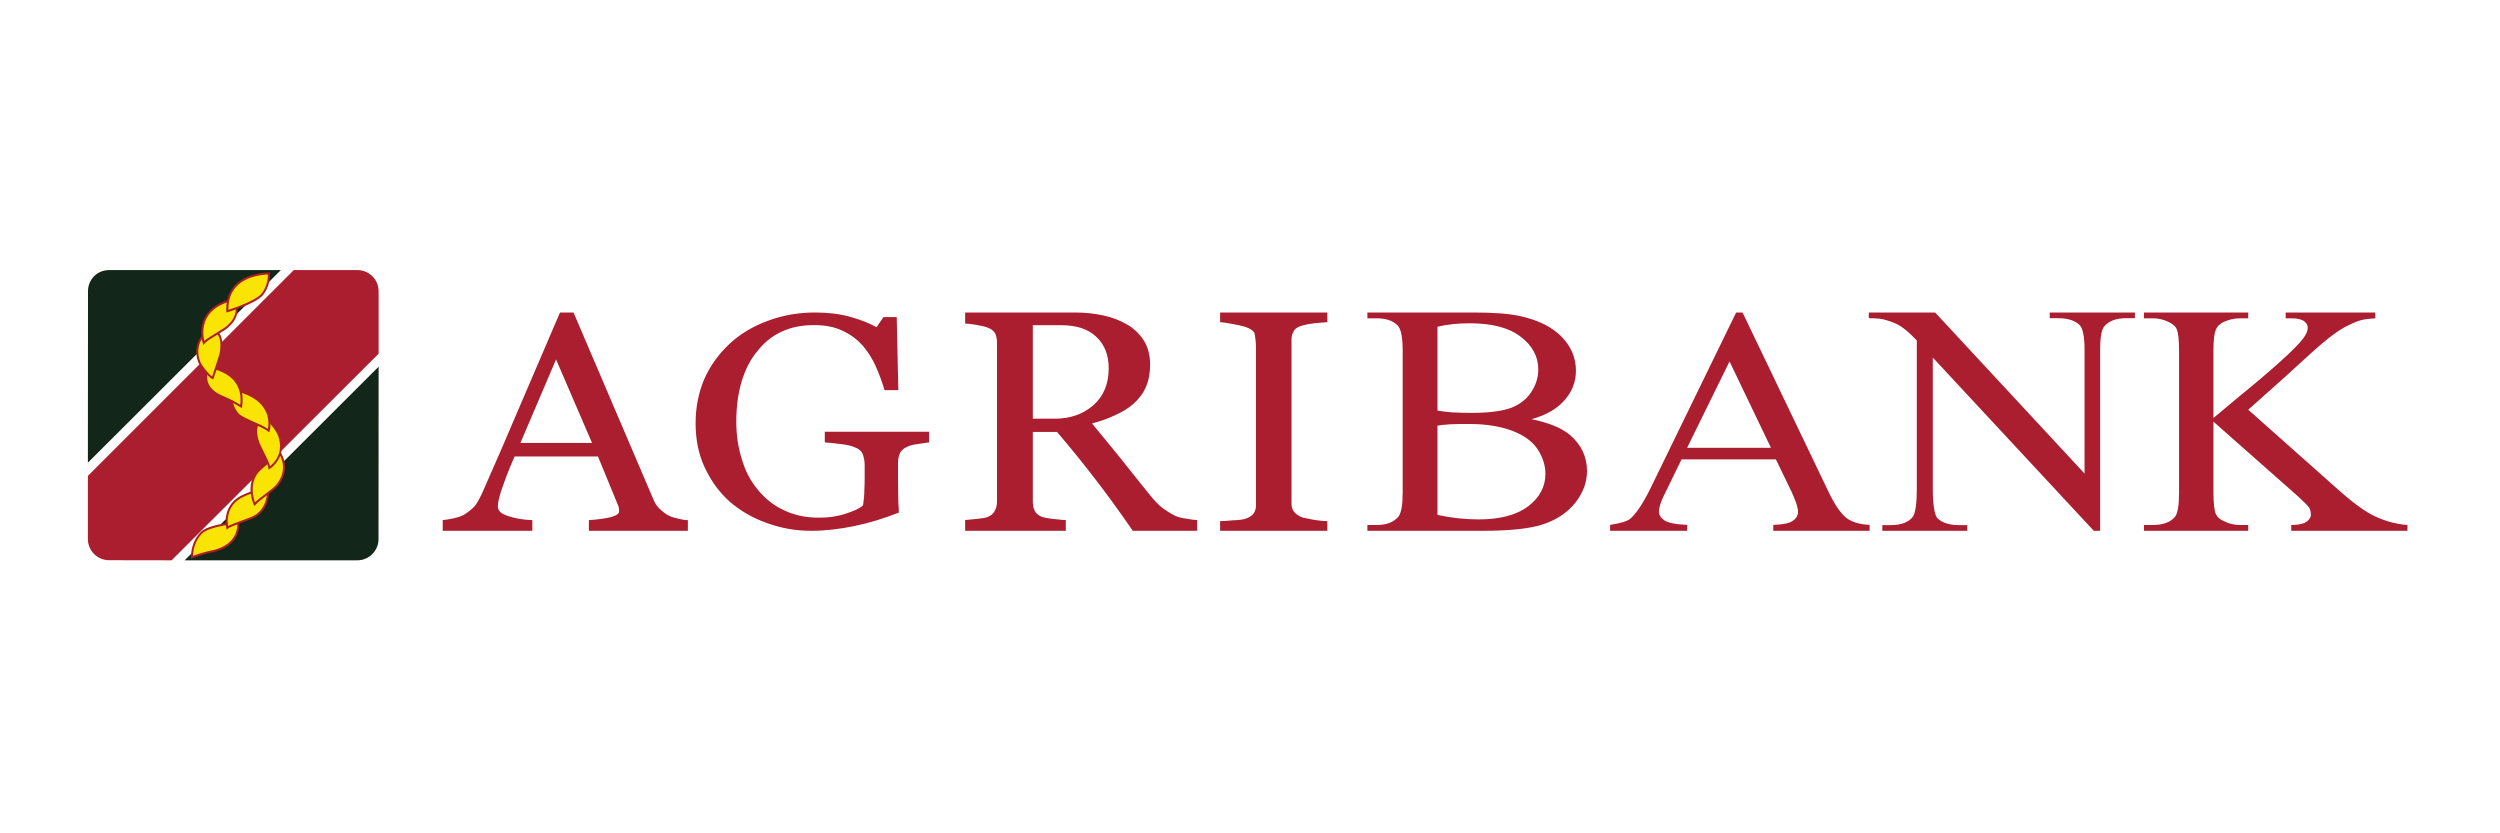 <?xml version="1.0" encoding="UTF-8"?>
<svg xmlns="http://www.w3.org/2000/svg" xmlns:xlink="http://www.w3.org/1999/xlink" width="96pt" height="32pt" viewBox="0 0 96 32" version="1.1">
<g id="surface1">
<rect x="0" y="0" width="96" height="32" style="fill:rgb(100%,100%,100%);fill-opacity:1;stroke:none;"/>
<path style=" stroke:none;fill-rule:evenodd;fill:rgb(66.666%,11.765%,18.823%);fill-opacity:1;" d="M 92.445 20.383 L 92.445 20.16 C 92.039 20.129 91.641 20.027 91.242 19.848 C 90.836 19.664 90.355 19.309 89.785 18.801 L 86.332 15.734 L 87.758 14.461 C 88.594 13.691 89.062 13.273 89.164 13.195 C 89.512 12.898 89.805 12.688 90.051 12.555 C 90.285 12.434 90.488 12.344 90.664 12.293 C 90.824 12.254 91.008 12.234 91.211 12.223 L 91.211 12 L 87.77 12 L 87.77 12.223 L 87.984 12.223 C 88.219 12.223 88.379 12.262 88.473 12.332 C 88.574 12.406 88.617 12.484 88.617 12.586 C 88.617 12.707 88.555 12.852 88.43 13.012 C 88.145 13.387 87.32 14.137 85.945 15.258 C 85.414 15.707 85.09 15.969 84.996 16.051 L 84.996 13.477 C 84.996 13.062 85.027 12.801 85.09 12.656 C 85.141 12.527 85.242 12.434 85.387 12.363 C 85.59 12.273 85.793 12.223 86.016 12.223 L 86.332 12.223 L 86.332 12 L 82.328 12 L 82.328 12.223 L 82.664 12.223 C 82.891 12.223 83.102 12.273 83.297 12.375 C 83.438 12.445 83.543 12.535 83.582 12.629 C 83.645 12.77 83.676 13.051 83.676 13.477 L 83.676 18.902 C 83.676 19.398 83.625 19.723 83.512 19.855 C 83.336 20.059 83.051 20.16 82.664 20.16 L 82.328 20.16 L 82.328 20.383 L 86.332 20.383 L 86.332 20.16 L 86.016 20.16 C 85.793 20.16 85.578 20.109 85.387 20.008 C 85.23 19.938 85.141 19.848 85.09 19.746 C 85.027 19.602 84.996 19.32 84.996 18.902 L 84.996 16.191 L 88.238 19.055 C 88.48 19.277 88.625 19.422 88.676 19.5 C 88.715 19.582 88.738 19.664 88.738 19.766 C 88.738 19.867 88.676 19.957 88.566 20.039 C 88.441 20.121 88.246 20.16 87.984 20.16 L 87.984 20.383 Z M 81.645 12.219 L 81.98 12.219 L 81.98 12 L 78.711 12 L 78.711 12.219 L 79.035 12.219 C 79.402 12.219 79.68 12.309 79.852 12.477 C 79.977 12.598 80.047 12.914 80.047 13.422 L 80.047 18.184 L 74.309 12 L 71.762 12 L 71.762 12.219 C 72.039 12.219 72.242 12.238 72.375 12.277 C 72.637 12.348 72.852 12.438 72.984 12.527 C 73.129 12.617 73.34 12.797 73.605 13.074 L 73.605 18.82 C 73.605 19.277 73.555 19.715 73.453 19.844 C 73.293 20.055 73.004 20.164 72.609 20.164 L 72.281 20.164 L 72.281 20.383 L 75.543 20.383 L 75.543 20.164 L 75.215 20.164 C 74.848 20.164 74.586 20.074 74.402 19.906 C 74.277 19.773 74.219 19.316 74.219 18.82 L 74.219 13.73 L 80.402 20.383 L 80.645 20.383 L 80.645 13.422 C 80.645 12.965 80.695 12.668 80.801 12.535 C 80.973 12.328 81.246 12.219 81.645 12.219 Z M 71.793 20.156 C 71.406 20.137 71.109 20.047 70.898 19.887 C 70.684 19.719 70.438 19.363 70.184 18.82 L 66.914 12 L 66.668 12 L 63.379 18.75 C 63.094 19.332 62.828 19.73 62.594 19.926 C 62.48 20.016 62.227 20.094 61.828 20.156 L 61.828 20.383 L 64.785 20.383 L 64.785 20.156 C 64.336 20.137 64.039 20.074 63.906 19.977 C 63.766 19.879 63.703 19.77 63.703 19.648 C 63.703 19.492 63.773 19.254 63.938 18.938 L 64.57 17.641 L 68.195 17.641 L 68.766 18.82 C 68.949 19.203 69.043 19.48 69.043 19.66 C 69.043 19.789 68.98 19.906 68.848 19.996 C 68.715 20.094 68.461 20.145 68.094 20.156 L 68.094 20.383 L 71.793 20.383 Z M 68.004 17.195 L 64.785 17.195 L 66.414 13.879 Z M 60.281 16.699 C 59.953 16.426 59.465 16.23 58.812 16.098 C 59.375 15.938 59.801 15.695 60.086 15.359 C 60.371 15.035 60.516 14.652 60.516 14.238 C 60.516 13.742 60.332 13.305 59.965 12.93 C 59.598 12.555 59.07 12.293 58.387 12.141 C 57.93 12.039 57.316 12 56.562 12 L 52.508 12 L 52.508 12.223 L 52.863 12.223 C 53.223 12.223 53.484 12.312 53.668 12.496 C 53.801 12.629 53.863 12.961 53.863 13.477 L 53.863 18.902 C 53.863 19.371 53.812 19.676 53.711 19.824 C 53.535 20.047 53.25 20.16 52.863 20.16 L 52.508 20.16 L 52.508 20.383 L 56.941 20.383 C 57.988 20.383 58.773 20.301 59.293 20.121 C 59.801 19.945 60.211 19.664 60.504 19.289 C 60.801 18.902 60.941 18.512 60.941 18.086 C 60.941 17.539 60.719 17.07 60.281 16.699 Z M 58.793 15.066 C 58.621 15.328 58.355 15.535 58.02 15.664 C 57.684 15.785 57.176 15.855 56.5 15.855 C 56.238 15.855 56 15.848 55.777 15.836 C 55.555 15.816 55.359 15.797 55.199 15.766 L 55.199 12.547 C 55.562 12.457 55.98 12.414 56.441 12.414 C 57.297 12.414 57.949 12.586 58.395 12.93 C 58.844 13.273 59.07 13.691 59.07 14.188 C 59.07 14.5 58.977 14.793 58.793 15.066 Z M 59.344 18.195 C 59.344 18.691 59.121 19.105 58.684 19.441 C 58.242 19.773 57.613 19.945 56.777 19.945 C 56.258 19.945 55.727 19.887 55.199 19.773 L 55.199 16.344 C 55.32 16.324 55.48 16.305 55.688 16.293 C 55.891 16.281 56.133 16.281 56.422 16.281 C 57.07 16.281 57.633 16.375 58.082 16.547 C 58.527 16.719 58.844 16.949 59.047 17.254 C 59.242 17.559 59.344 17.871 59.344 18.195 Z M 46.852 20.383 L 50.969 20.383 L 50.969 20.012 C 50.828 20.012 50.652 19.992 50.449 19.961 C 50.246 19.922 50.105 19.891 50.012 19.871 C 49.859 19.809 49.758 19.738 49.688 19.648 C 49.625 19.57 49.594 19.457 49.594 19.348 L 49.594 13.023 C 49.594 12.902 49.625 12.805 49.688 12.703 C 49.734 12.613 49.848 12.543 50.012 12.5 C 50.145 12.461 50.309 12.43 50.492 12.41 C 50.676 12.391 50.836 12.383 50.969 12.371 L 50.969 12 L 46.852 12 L 46.852 12.371 C 46.977 12.383 47.141 12.402 47.332 12.441 C 47.527 12.473 47.688 12.512 47.82 12.551 C 47.996 12.613 48.105 12.684 48.16 12.762 C 48.199 12.844 48.23 13.203 48.23 13.324 L 48.23 19.406 C 48.23 19.551 48.188 19.648 48.129 19.73 C 48.066 19.809 47.965 19.871 47.82 19.922 C 47.73 19.949 47.578 19.973 47.352 19.98 C 47.141 20 46.965 20.012 46.852 20.012 Z M 43.5 20.383 L 45.969 20.383 L 45.969 19.969 C 45.855 19.969 45.715 19.945 45.539 19.914 C 45.375 19.895 45.234 19.855 45.121 19.805 C 44.98 19.734 44.828 19.641 44.672 19.531 C 44.52 19.418 44.348 19.246 44.152 19.004 C 43.727 18.473 43.359 18.02 43.062 17.641 C 42.758 17.266 42.391 16.812 41.934 16.262 C 42.258 16.172 42.566 16.07 42.828 15.938 C 43.105 15.816 43.34 15.672 43.531 15.5 C 43.734 15.32 43.898 15.105 44 14.863 C 44.113 14.609 44.164 14.324 44.164 14 C 44.164 13.645 44.082 13.34 43.93 13.086 C 43.766 12.832 43.551 12.617 43.289 12.465 C 43.012 12.305 42.707 12.184 42.371 12.113 C 42.023 12.039 41.668 12 41.281 12 L 37.062 12 L 37.062 12.426 C 37.176 12.426 37.328 12.445 37.5 12.477 C 37.676 12.508 37.805 12.535 37.918 12.578 C 38.07 12.629 38.172 12.711 38.223 12.82 C 38.266 12.922 38.285 13.047 38.285 13.188 L 38.285 19.246 C 38.285 19.398 38.254 19.531 38.195 19.621 C 38.145 19.723 38.051 19.805 37.918 19.855 C 37.836 19.887 37.703 19.906 37.512 19.926 C 37.309 19.945 37.164 19.957 37.062 19.969 L 37.062 20.383 L 40.926 20.383 L 40.926 19.969 C 40.793 19.969 40.629 19.945 40.434 19.926 C 40.242 19.906 40.109 19.875 40.027 19.855 C 39.875 19.793 39.773 19.711 39.73 19.609 C 39.68 19.508 39.66 19.387 39.66 19.246 L 39.66 16.586 L 40.59 16.586 C 41.109 17.195 41.586 17.785 42.023 18.352 C 42.465 18.922 42.961 19.602 43.5 20.383 Z M 40.496 16.078 L 39.66 16.078 L 39.66 12.488 L 40.75 12.488 C 41.332 12.488 41.781 12.629 42.098 12.934 C 42.41 13.227 42.574 13.621 42.574 14.141 C 42.574 14.738 42.383 15.207 41.984 15.562 C 41.586 15.906 41.098 16.078 40.496 16.078 Z M 35.27 17.047 C 35.445 17.016 35.574 17.008 35.676 16.988 L 35.676 16.578 L 31.672 16.578 L 31.672 16.988 C 31.805 16.996 32 17.016 32.246 17.047 C 32.488 17.074 32.684 17.113 32.812 17.172 C 32.977 17.23 33.078 17.316 33.129 17.441 C 33.172 17.559 33.203 17.703 33.203 17.859 L 33.203 18.297 C 33.203 18.441 33.203 18.605 33.191 18.812 C 33.191 19.004 33.172 19.207 33.141 19.402 C 33.02 19.52 32.793 19.625 32.48 19.723 C 32.172 19.828 31.828 19.879 31.449 19.879 C 30.941 19.879 30.492 19.781 30.086 19.586 C 29.688 19.395 29.359 19.129 29.098 18.801 C 28.82 18.473 28.617 18.082 28.484 17.625 C 28.344 17.18 28.273 16.707 28.273 16.191 C 28.273 15.617 28.344 15.094 28.484 14.629 C 28.629 14.164 28.832 13.773 29.098 13.465 C 29.359 13.133 29.668 12.891 30.035 12.727 C 30.391 12.562 30.797 12.484 31.266 12.484 C 31.684 12.484 32.043 12.551 32.348 12.699 C 32.652 12.836 32.906 13.027 33.121 13.262 C 33.324 13.504 33.496 13.766 33.629 14.066 C 33.762 14.367 33.875 14.668 33.965 14.98 L 34.496 14.98 L 34.434 12.176 L 33.926 12.176 L 33.66 12.562 C 33.367 12.406 33.027 12.27 32.641 12.164 C 32.266 12.059 31.816 12 31.297 12 C 30.656 12 30.055 12.105 29.484 12.32 C 28.922 12.523 28.434 12.816 28.027 13.191 C 27.609 13.582 27.281 14.027 27.047 14.551 C 26.824 15.074 26.711 15.637 26.711 16.25 C 26.711 16.879 26.824 17.453 27.07 17.969 C 27.312 18.48 27.629 18.918 28.035 19.277 C 28.445 19.625 28.914 19.898 29.465 20.09 C 30.004 20.285 30.562 20.383 31.145 20.383 C 31.695 20.383 32.246 20.316 32.812 20.199 C 33.387 20.082 33.945 19.906 34.516 19.684 C 34.516 19.578 34.508 19.453 34.496 19.285 C 34.496 19.129 34.484 18.828 34.484 18.375 L 34.484 17.754 C 34.484 17.617 34.516 17.492 34.566 17.383 C 34.617 17.289 34.711 17.211 34.844 17.152 C 34.953 17.102 35.086 17.066 35.27 17.047 Z M 22.613 20.383 L 26.414 20.383 L 26.414 19.973 C 26.312 19.973 26.18 19.953 26.016 19.91 C 25.852 19.871 25.73 19.832 25.629 19.773 C 25.484 19.68 25.375 19.59 25.293 19.5 C 25.199 19.41 25.129 19.281 25.07 19.129 L 22.023 12 L 21.504 12 C 21.074 13.012 20.574 14.164 20.023 15.453 C 19.477 16.746 18.965 17.918 18.508 18.949 C 18.414 19.152 18.324 19.309 18.234 19.43 C 18.129 19.543 17.996 19.652 17.824 19.762 C 17.723 19.82 17.582 19.871 17.418 19.902 C 17.254 19.941 17.113 19.961 17 19.973 L 17 20.383 L 20.441 20.383 L 20.441 19.973 C 20.098 19.961 19.789 19.91 19.527 19.82 C 19.25 19.742 19.117 19.609 19.117 19.461 C 19.117 19.391 19.129 19.309 19.148 19.199 C 19.168 19.102 19.211 18.961 19.262 18.801 C 19.32 18.621 19.395 18.438 19.465 18.238 C 19.547 18.039 19.637 17.797 19.762 17.527 L 22.961 17.527 L 23.723 19.379 C 23.746 19.422 23.754 19.461 23.766 19.512 C 23.766 19.562 23.773 19.602 23.773 19.641 C 23.773 19.73 23.664 19.801 23.438 19.863 C 23.223 19.91 22.938 19.953 22.613 19.973 Z M 22.734 17.008 L 19.984 17.008 L 21.352 13.801 Z M 22.734 17.008 "/>
<path style=" stroke:none;fill-rule:evenodd;fill:rgb(100%,100%,100%);fill-opacity:1;" d="M 14.012 21.883 L 3.902 21.883 C 3.406 21.883 3 21.477 3 20.98 L 3 10.902 C 3 10.406 3.406 10 3.902 10 L 14.012 10 C 14.508 10 14.914 10.406 14.914 10.902 L 14.914 20.98 C 14.914 21.477 14.508 21.883 14.012 21.883 Z M 14.012 21.883 "/>
<path style=" stroke:none;fill-rule:evenodd;fill:rgb(66.666%,11.765%,18.823%);fill-opacity:1;" d="M 14.539 11.188 C 14.539 10.73 14.172 10.371 13.723 10.371 L 11.281 10.371 L 3.375 18.273 L 3.375 20.699 C 3.375 21.145 3.734 21.512 4.191 21.512 L 6.59 21.516 L 14.539 13.582 Z M 14.539 11.188 "/>
<path style=" stroke:none;fill-rule:evenodd;fill:rgb(7.059%,14.902%,9.804%);fill-opacity:1;" d="M 3.375 17.766 L 10.785 10.371 L 4.191 10.371 C 3.734 10.371 3.379 10.727 3.379 11.184 Z M 14.539 14.082 L 7.09 21.516 L 13.723 21.516 C 14.168 21.516 14.535 21.148 14.535 20.703 Z M 14.539 14.082 "/>
<path style=" stroke:none;fill-rule:evenodd;fill:rgb(98.038%,89.41%,1.567%);fill-opacity:1;" d="M 7.371 21.402 C 7.371 21.402 7.793 21.23 8.188 21.164 C 8.332 21.129 9.195 20.93 9.152 20.043 C 9.141 19.816 8.797 20.105 8.797 20.105 C 8.797 20.105 8.117 20.203 7.832 20.379 C 7.691 20.461 7.375 20.812 7.371 21.402 Z M 7.371 21.402 "/>
<path style=" stroke:none;fill-rule:evenodd;fill:rgb(67.058%,12.157%,14.117%);fill-opacity:1;" d="M 7.332 21.461 L 7.332 21.402 C 7.336 20.766 7.688 20.418 7.812 20.348 C 8.082 20.176 8.688 20.082 8.781 20.07 C 8.82 20.035 8.973 19.918 9.078 19.918 C 9.109 19.918 9.184 19.93 9.191 20.043 C 9.23 20.879 8.508 21.133 8.195 21.203 C 7.809 21.27 7.391 21.438 7.387 21.438 Z M 9.078 19.996 C 9.012 19.996 8.887 20.082 8.82 20.137 L 8.812 20.145 L 8.801 20.145 C 8.797 20.148 8.125 20.242 7.852 20.414 C 7.742 20.477 7.434 20.781 7.41 21.344 C 7.539 21.297 7.871 21.18 8.18 21.125 C 8.473 21.059 9.152 20.82 9.113 20.047 C 9.109 19.996 9.09 19.996 9.078 19.996 Z M 9.078 19.996 "/>
<path style=" stroke:none;fill-rule:evenodd;fill:rgb(98.038%,89.41%,1.567%);fill-opacity:1;" d="M 10.293 18.57 C 10.293 18.57 10.453 19.57 9.656 19.891 C 9.316 20.031 8.809 20.188 8.73 20.266 C 8.73 20.266 8.547 19.57 9.137 19.152 C 9.324 19.016 9.715 18.887 9.965 18.797 C 10.203 18.707 10.293 18.57 10.293 18.57 Z M 10.293 18.57 "/>
<path style=" stroke:none;fill-rule:evenodd;fill:rgb(67.058%,12.157%,14.117%);fill-opacity:1;" d="M 8.707 20.344 L 8.691 20.277 C 8.688 20.27 8.512 19.551 9.113 19.121 C 9.285 18.996 9.617 18.879 9.863 18.789 L 9.949 18.758 C 10.172 18.676 10.258 18.547 10.258 18.547 L 10.332 18.562 C 10.332 18.574 10.488 19.602 9.668 19.926 C 9.547 19.977 9.402 20.027 9.266 20.078 C 9.047 20.16 8.801 20.25 8.758 20.297 Z M 10.262 18.664 C 10.207 18.715 10.117 18.781 9.977 18.832 L 9.887 18.867 C 9.648 18.949 9.324 19.066 9.16 19.184 C 8.695 19.516 8.73 20.031 8.758 20.199 C 8.844 20.152 9.008 20.09 9.238 20.004 C 9.375 19.953 9.52 19.902 9.641 19.852 C 10.266 19.602 10.277 18.91 10.262 18.664 Z M 10.262 18.664 "/>
<path style=" stroke:none;fill-rule:evenodd;fill:rgb(98.038%,89.41%,1.567%);fill-opacity:1;" d="M 10.703 17.332 C 10.703 17.332 11.199 17.938 10.645 18.633 C 10.523 18.793 9.926 19.18 9.777 19.359 C 9.777 19.359 9.48 18.715 9.84 18.188 C 9.938 18.039 10.277 17.762 10.426 17.652 C 10.574 17.539 10.703 17.332 10.703 17.332 Z M 10.703 17.332 "/>
<path style=" stroke:none;fill-rule:evenodd;fill:rgb(67.058%,12.157%,14.117%);fill-opacity:1;" d="M 9.766 19.434 L 9.742 19.375 C 9.73 19.348 9.438 18.703 9.805 18.164 C 9.91 18.008 10.25 17.73 10.402 17.617 C 10.543 17.512 10.668 17.312 10.672 17.312 L 10.699 17.266 L 10.734 17.305 C 10.738 17.312 11.246 17.945 10.676 18.66 C 10.613 18.742 10.43 18.883 10.238 19.027 C 10.062 19.16 9.879 19.301 9.809 19.387 Z M 10.703 17.402 C 10.656 17.473 10.559 17.602 10.449 17.684 C 10.309 17.785 9.969 18.062 9.871 18.207 C 9.59 18.625 9.73 19.125 9.789 19.289 C 9.883 19.199 10.039 19.078 10.191 18.965 C 10.371 18.828 10.555 18.688 10.613 18.609 C 11.059 18.051 10.801 17.551 10.703 17.402 Z M 10.703 17.402 "/>
<path style=" stroke:none;fill-rule:evenodd;fill:rgb(98.038%,89.41%,1.567%);fill-opacity:1;" d="M 10.098 16.008 C 10.098 16.008 9.633 16.281 9.941 17.055 C 9.973 17.145 10.332 17.789 10.344 17.969 C 10.344 17.969 10.988 17.566 10.73 16.754 C 10.688 16.605 10.387 16.129 10.098 16.008 Z M 10.098 16.008 "/>
<path style=" stroke:none;fill-rule:evenodd;fill:rgb(67.058%,12.157%,14.117%);fill-opacity:1;" d="M 10.309 18.035 L 10.305 17.969 C 10.297 17.855 10.117 17.496 10.008 17.285 C 9.949 17.164 9.914 17.094 9.906 17.066 C 9.59 16.273 10.074 15.977 10.078 15.977 L 10.094 15.965 L 10.113 15.973 C 10.414 16.098 10.723 16.582 10.766 16.742 C 11.035 17.578 10.371 17.996 10.367 18 Z M 10.102 16.055 C 10.027 16.109 9.715 16.383 9.977 17.039 C 9.988 17.066 10.031 17.148 10.078 17.246 C 10.211 17.512 10.332 17.758 10.371 17.898 C 10.512 17.789 10.902 17.418 10.691 16.766 C 10.656 16.633 10.379 16.184 10.102 16.055 Z M 10.102 16.055 "/>
<path style=" stroke:none;fill-rule:evenodd;fill:rgb(98.038%,89.41%,1.567%);fill-opacity:1;" d="M 8.91 14.953 C 8.91 14.953 8.75 15.441 9.129 15.902 C 9.289 16.086 10.008 16.309 10.316 16.535 C 10.316 16.535 10.695 15.305 8.91 14.953 Z M 8.91 14.953 "/>
<path style=" stroke:none;fill-rule:evenodd;fill:rgb(67.058%,12.157%,14.117%);fill-opacity:1;" d="M 10.336 16.602 L 10.293 16.566 C 10.152 16.465 9.922 16.359 9.695 16.258 C 9.438 16.141 9.191 16.031 9.102 15.926 C 8.711 15.457 8.867 14.961 8.875 14.941 L 8.887 14.906 L 8.918 14.914 C 9.566 15.043 10.004 15.297 10.23 15.676 C 10.484 16.105 10.359 16.531 10.355 16.547 Z M 8.941 15 C 8.914 15.113 8.855 15.508 9.16 15.875 C 9.238 15.969 9.488 16.078 9.727 16.188 C 9.934 16.277 10.145 16.371 10.289 16.469 C 10.312 16.348 10.348 16.027 10.16 15.715 C 9.953 15.363 9.543 15.121 8.941 15 Z M 8.941 15 "/>
<path style=" stroke:none;fill-rule:evenodd;fill:rgb(98.038%,89.41%,1.567%);fill-opacity:1;" d="M 7.918 14.082 C 7.918 14.082 9.469 14.191 9.258 15.609 C 9.258 15.609 8.91 15.391 8.621 15.273 C 8.496 15.211 7.879 15.016 7.918 14.438 C 7.926 14.277 7.918 14.082 7.918 14.082 Z M 7.918 14.082 "/>
<path style=" stroke:none;fill-rule:evenodd;fill:rgb(67.058%,12.157%,14.117%);fill-opacity:1;" d="M 9.289 15.672 L 9.238 15.641 C 9.234 15.641 8.887 15.422 8.609 15.309 C 8.594 15.305 8.574 15.297 8.555 15.285 C 8.359 15.203 7.844 14.98 7.879 14.434 C 7.887 14.277 7.879 14.086 7.879 14.082 L 7.875 14.039 L 7.922 14.039 C 7.949 14.043 8.672 14.102 9.07 14.598 C 9.281 14.863 9.359 15.207 9.297 15.613 Z M 7.957 14.125 C 7.961 14.191 7.965 14.324 7.957 14.438 C 7.926 14.93 8.387 15.129 8.586 15.215 C 8.605 15.223 8.625 15.23 8.641 15.238 C 8.859 15.328 9.121 15.477 9.227 15.543 C 9.27 15.184 9.195 14.887 9.008 14.648 C 8.688 14.246 8.121 14.145 7.957 14.125 Z M 7.957 14.125 "/>
<path style=" stroke:none;fill-rule:evenodd;fill:rgb(98.038%,89.41%,1.567%);fill-opacity:1;" d="M 7.945 12.734 C 7.945 12.734 7.367 13.172 7.656 13.906 C 7.707 14.047 8.008 14.445 8.164 14.516 C 8.164 14.516 8.344 14.008 8.453 13.637 C 8.496 13.488 8.605 12.902 8.246 12.672 C 8.055 12.566 7.945 12.734 7.945 12.734 Z M 7.945 12.734 "/>
<path style=" stroke:none;fill-rule:evenodd;fill:rgb(67.058%,12.157%,14.117%);fill-opacity:1;" d="M 8.188 14.566 L 8.148 14.551 C 7.977 14.473 7.672 14.066 7.617 13.918 C 7.34 13.203 7.859 12.754 7.918 12.707 C 7.934 12.684 8.004 12.598 8.121 12.598 C 8.168 12.598 8.215 12.613 8.266 12.641 C 8.688 12.906 8.5 13.617 8.492 13.648 C 8.383 14.012 8.203 14.523 8.203 14.527 Z M 8.121 12.676 C 8.031 12.676 7.98 12.754 7.977 12.758 L 7.969 12.766 C 7.945 12.781 7.422 13.195 7.691 13.891 C 7.738 14.02 7.992 14.355 8.145 14.457 C 8.188 14.324 8.328 13.926 8.418 13.625 C 8.426 13.602 8.598 12.945 8.223 12.707 C 8.188 12.688 8.152 12.676 8.121 12.676 Z M 8.121 12.676 "/>
<path style=" stroke:none;fill-rule:evenodd;fill:rgb(98.038%,89.41%,1.567%);fill-opacity:1;" d="M 7.824 13.168 C 7.824 13.168 7.379 11.855 8.98 11.5 C 8.98 11.5 9.34 12.008 8.754 12.535 C 8.594 12.684 7.926 13.02 7.824 13.168 Z M 7.824 13.168 "/>
<path style=" stroke:none;fill-rule:evenodd;fill:rgb(67.058%,12.157%,14.117%);fill-opacity:1;" d="M 7.812 13.258 L 7.789 13.184 C 7.781 13.16 7.609 12.645 7.879 12.164 C 8.07 11.816 8.438 11.578 8.973 11.461 L 8.996 11.457 L 9.012 11.477 C 9.016 11.484 9.383 12.02 8.777 12.562 C 8.707 12.633 8.539 12.734 8.363 12.84 C 8.148 12.969 7.91 13.113 7.859 13.191 Z M 8.961 11.547 C 8.465 11.66 8.125 11.879 7.945 12.199 C 7.75 12.555 7.809 12.941 7.844 13.09 C 7.941 13.004 8.129 12.891 8.32 12.773 C 8.496 12.664 8.66 12.566 8.727 12.504 C 9.219 12.062 9.02 11.645 8.961 11.547 Z M 8.961 11.547 "/>
<path style=" stroke:none;fill-rule:evenodd;fill:rgb(98.038%,89.41%,1.567%);fill-opacity:1;" d="M 10.324 10.504 C 10.324 10.504 8.66 10.465 8.73 11.949 C 8.73 11.949 9.773 11.633 10.055 11.324 C 10.191 11.164 10.344 10.863 10.324 10.504 Z M 10.324 10.504 "/>
<path style=" stroke:none;fill-rule:evenodd;fill:rgb(67.058%,12.157%,14.117%);fill-opacity:1;" d="M 8.695 12.004 L 8.691 11.953 C 8.672 11.539 8.785 11.199 9.023 10.949 C 9.469 10.477 10.227 10.461 10.312 10.461 L 10.363 10.465 L 10.363 10.5 C 10.383 10.867 10.23 11.18 10.082 11.352 C 9.797 11.664 8.785 11.977 8.742 11.988 Z M 10.285 10.543 C 10.133 10.547 9.473 10.586 9.078 11.004 C 8.867 11.23 8.762 11.531 8.77 11.898 C 8.977 11.828 9.789 11.555 10.023 11.297 C 10.156 11.145 10.293 10.867 10.285 10.543 Z M 10.285 10.543 "/>
</g>
</svg>
